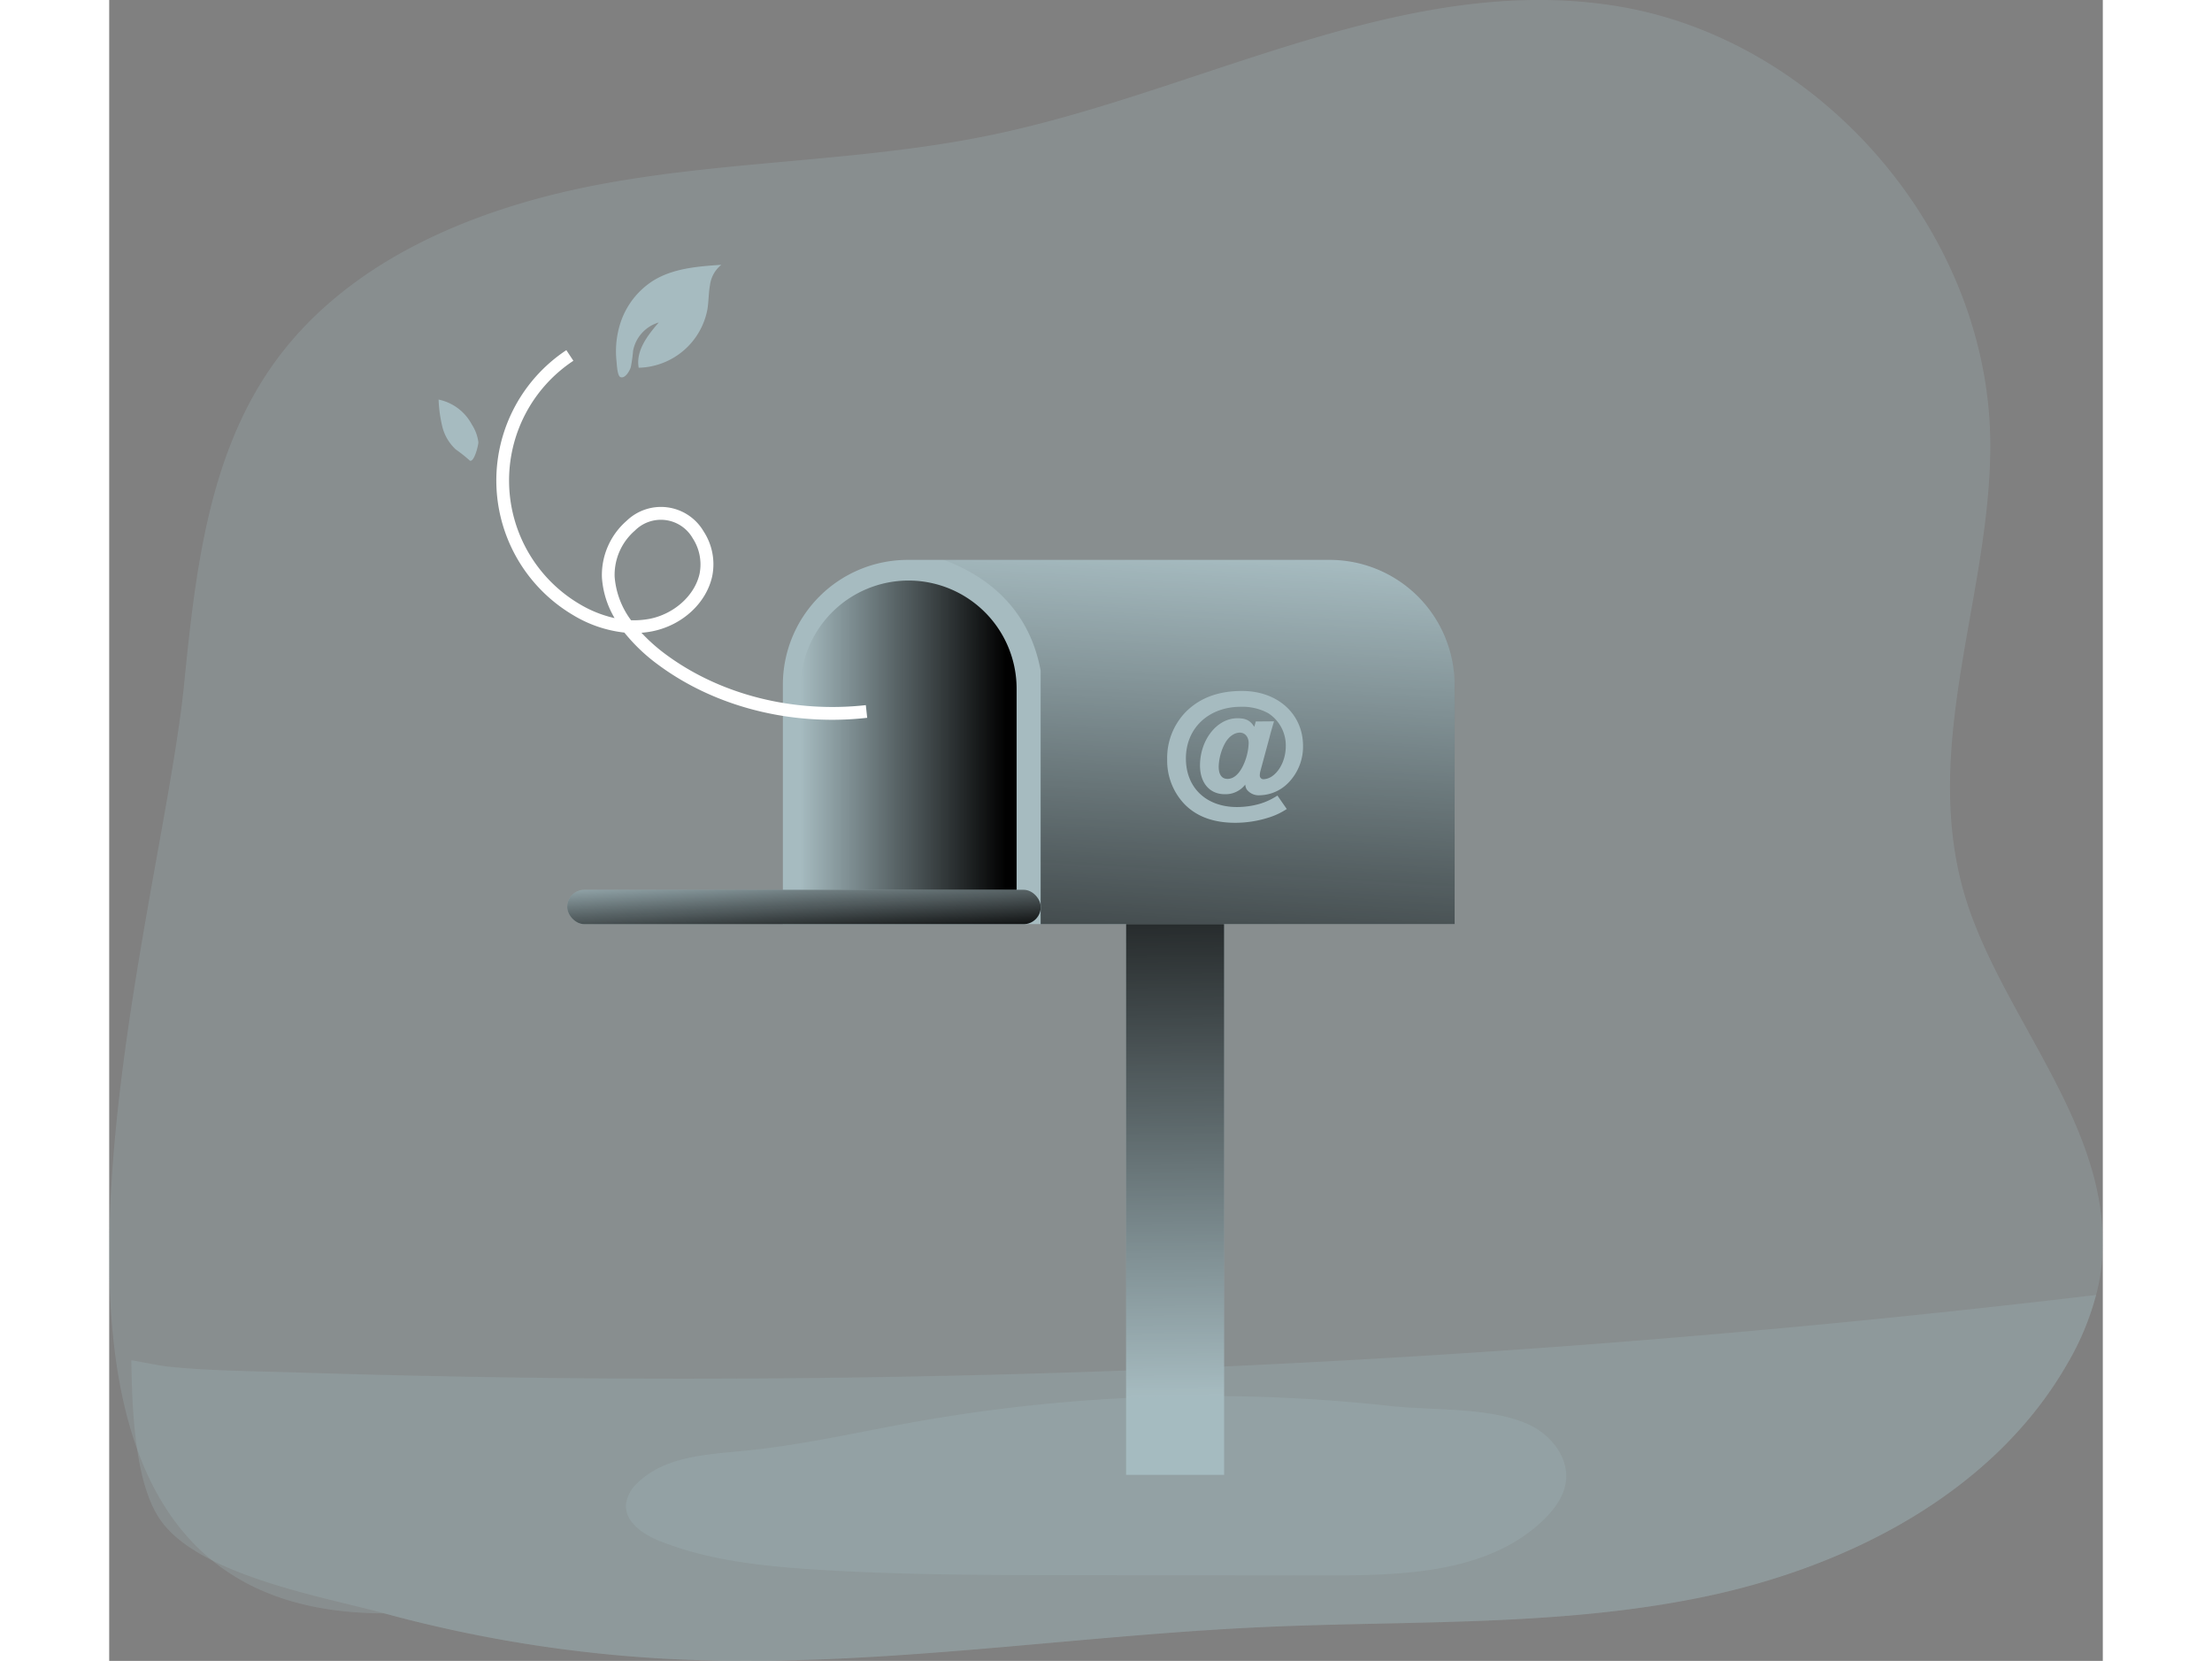 <svg id="Layer_1" data-name="Layer 1" xmlns="http://www.w3.org/2000/svg" xmlns:xlink="http://www.w3.org/1999/xlink" viewBox="0 0 544.16 453.28" width="333" height="250" class="illustration styles_illustrationTablet__1DWOa"><rect x="0" y="0" width="544.16" height="453.28" fill="#808080" stroke="none"/><defs><linearGradient id="linear-gradient" x1="291.64" y1="380.92" x2="289.63" y2="204.96" gradientUnits="userSpaceOnUse"><stop offset="0" stop-color="#010101" stop-opacity="0"></stop><stop offset="0.95" stop-color="#010101"></stop></linearGradient><linearGradient id="linear-gradient-2" x1="188.63" y1="205.15" x2="247.68" y2="205.15" xlink:href="#linear-gradient"></linearGradient><linearGradient id="linear-gradient-3" x1="312.7" y1="161.49" x2="302" y2="343.42" xlink:href="#linear-gradient"></linearGradient><linearGradient id="linear-gradient-4" x1="188.98" y1="236.28" x2="190.32" y2="259.03" xlink:href="#linear-gradient"></linearGradient></defs><title>Inbox Empty</title><path d="M556.11,354.92a53.22,53.22,0,0,1-1.56,8.7,74.63,74.63,0,0,1-7.86,18.78c-20.07,35-59.37,55.27-98.92,63.54s-80.38,6.47-120.73,8.32c-54.5,2.47-108.86,11.61-163.36,8.62A368.92,368.92,0,0,1,87.26,450.5c-120.37,0-61.52-183.82-54.6-253.51,3-30,6.48-61.49,23.61-86.33,20.27-29.37,56.16-44,91.27-50.4s71.24-6,106.16-13.37c57-12,112.19-44.27,169.74-35.07,56.45,9,102.26,62.77,102.23,119.94,0,40.13-18.21,80-7.76,120C527,286.45,559.61,317.17,556.11,354.92Z" transform="translate(-12.22 -10.2)" fill="#a6bbc0" opacity="0.24" style="isolation: isolate;"></path><path d="M554.55,363.62a74.63,74.63,0,0,1-7.86,18.78c-20.07,35-59.37,55.27-98.92,63.54s-80.38,6.47-120.73,8.32c-54.5,2.47-108.86,11.61-163.36,8.62A368.92,368.92,0,0,1,87.26,450.5c-16.73-4.56-51.3-10.5-61.42-26-6.33-9.67-7.37-27.79-7.58-43.06,3.79.6,7.55,1.5,10.85,1.81,11.2,1.08,22.54,1.15,33.77,1.5q35.68,1.14,71.41,1.53,142.22,1.51,284.23-9.36Q486.65,371.68,554.55,363.62Z" transform="translate(-12.22 -10.2)" fill="#a6bbc0" opacity="0.24" style="isolation: isolate;"></path><rect x="277.56" y="237.48" width="26.76" height="165.03" fill="#a6bbc0"></rect><rect x="277.56" y="237.48" width="26.76" height="165.03" fill="url(#linear-gradient)"></rect><path d="M379.45,197v65.4H196.1V197A34.08,34.08,0,0,1,230.23,163h115.1A34.11,34.11,0,0,1,379.45,197Z" transform="translate(-12.22 -10.2)" fill="#a6bbc0"></path><path d="M218.15,158.44h0A29.52,29.52,0,0,1,247.68,188v63.9a0,0,0,0,1,0,0h-59a0,0,0,0,1,0,0V188A29.52,29.52,0,0,1,218.15,158.44Z" fill="url(#linear-gradient-2)"></path><path d="M379.46,197V262.4h-113V193.19c-3.37-18.09-16.1-26.4-26.57-30.23H345.34A34.1,34.1,0,0,1,379.46,197Z" transform="translate(-12.22 -10.2)" fill="url(#linear-gradient-3)"></path><rect x="125.02" y="242.83" width="129.25" height="9.39" rx="4.69" fill="#a6bbc0"></rect><rect x="125.02" y="242.83" width="129.25" height="9.39" rx="4.69" fill="url(#linear-gradient-4)"></rect><path d="M232.27,398.24c-15.57,2.78-31,6.39-46.77,7.91-10.22,1-21.5,1.51-28.92,8.62a9.72,9.72,0,0,0-3.29,5.88c-.43,4.92,4.72,8.35,9.31,10.16,13.41,5.3,28,6.82,42.38,7.74,23.45,1.49,47,1.51,70.45,1.53l70,.07c20.66,0,43.6-.84,58.4-15.26,2.93-2.85,5.51-6.37,6-10.43.82-6.58-4.17-12.76-10.2-15.51-10.44-4.77-26.06-3.78-37.44-5-14.79-1.64-29.67-2.54-44.55-2.72A455.74,455.74,0,0,0,232.27,398.24Z" transform="translate(-12.22 -10.2)" fill="#a6bbc0" opacity="0.24" style="isolation: isolate;"></path><path d="M330.16,207.06c-.25.83-1,3.38-1.21,4.29l-2.5,9.26a5,5,0,0,0-.17,1.25,1,1,0,0,0,1.09,1,4.59,4.59,0,0,0,2.63-1.09c2-1.58,3.37-4.67,3.37-7.88a10.45,10.45,0,0,0-4.79-9.05,14.74,14.74,0,0,0-7.47-1.75c-8.8,0-15,5.83-15,14.09,0,8,5.54,13.27,13.93,13.27a22.46,22.46,0,0,0,6.38-.92,18.34,18.34,0,0,0,4.67-2.21l2.55,3.67a19.44,19.44,0,0,1-5.22,2.42,29.92,29.92,0,0,1-8.84,1.34c-5.88,0-10.47-1.67-13.77-5A17.17,17.17,0,0,1,301,217.49a18,18,0,0,1,5.08-13c3.84-3.84,8.89-5.72,15.35-5.72,9.72,0,16.65,6.26,16.65,15a14.09,14.09,0,0,1-4,10.05,11.22,11.22,0,0,1-7.8,3.42,4.11,4.11,0,0,1-3.59-1.62,3.09,3.09,0,0,1-.38-1.3,6.77,6.77,0,0,1-5.59,2.63c-4.13,0-6.76-3.09-6.76-7.84,0-7,4.64-12.89,10.18-12.89,2.34,0,3.51.58,4.63,2.34l.42-1.46Zm-8.59,12.39a15.52,15.52,0,0,0,1.67-6.43c0-1.71-1-2.88-2.42-2.88s-3.05,1.05-4.09,3a14.46,14.46,0,0,0-1.67,6.25c0,2.21.84,3.38,2.42,3.38S320.48,221.57,321.57,219.45Z" transform="translate(-12.22 -10.2)" fill="#a6bbc0"></path><path d="M209.55,206.64c-17.47,0-34.4-5.3-47.55-15.07a48.68,48.68,0,0,1-9.16-8.73A34.33,34.33,0,0,1,138.73,178,42.67,42.67,0,0,1,137,105.76l1.92,2.9A39.18,39.18,0,0,0,140.51,175a32.39,32.39,0,0,0,9.66,3.89,25,25,0,0,1-3.46-11.12,19.65,19.65,0,0,1,6.74-15.43,13.49,13.49,0,0,1,21,2.85,16.41,16.41,0,0,1,2.36,12.29c-1.61,7.33-8.16,13.36-16.31,15a24.61,24.61,0,0,1-3,.41,48.16,48.16,0,0,0,6.61,5.88c14.84,11,34.76,16.08,54.63,13.87l.38,3.46A84.81,84.81,0,0,1,209.55,206.64Zm-54.88-27.16a24,24,0,0,0,5.11-.4c6.71-1.35,12.29-6.41,13.59-12.32a13.07,13.07,0,0,0-1.88-9.66,10,10,0,0,0-15.77-2.1,16,16,0,0,0-5.54,12.59A22.8,22.8,0,0,0,154.67,179.48Z" transform="translate(-12.22 -10.2)" fill="#fff"></path><path d="M151.68,98.61a21.57,21.57,0,0,1,9.06-11.83c5.46-3.37,12.16-3.88,18.56-4.31A8.49,8.49,0,0,0,176.21,88c-.39,2.14-.35,4.34-.68,6.49a19.55,19.55,0,0,1-18.78,16.07c-.85-4.59,2.41-8.82,5.47-12.35a10,10,0,0,0-7,7.71,39.61,39.61,0,0,1-.63,4.5c-.28.93-1.53,3.18-2.81,2.7-.93-.35-1-3.75-1.11-4.6A25,25,0,0,1,151.68,98.61Z" transform="translate(-12.22 -10.2)" fill="#a6bbc0"></path><path d="M102.13,119.25a37.48,37.48,0,0,0,1,7.32,12.56,12.56,0,0,0,3.68,6.28,41.52,41.52,0,0,1,3.66,2.89.52.52,0,0,0,.27.2c1.15.3,2.27-4.27,2.25-5.06a11.59,11.59,0,0,0-1.81-4.86A13.31,13.31,0,0,0,102.13,119.25Z" transform="translate(-12.22 -10.2)" fill="#a6bbc0"></path></svg>
